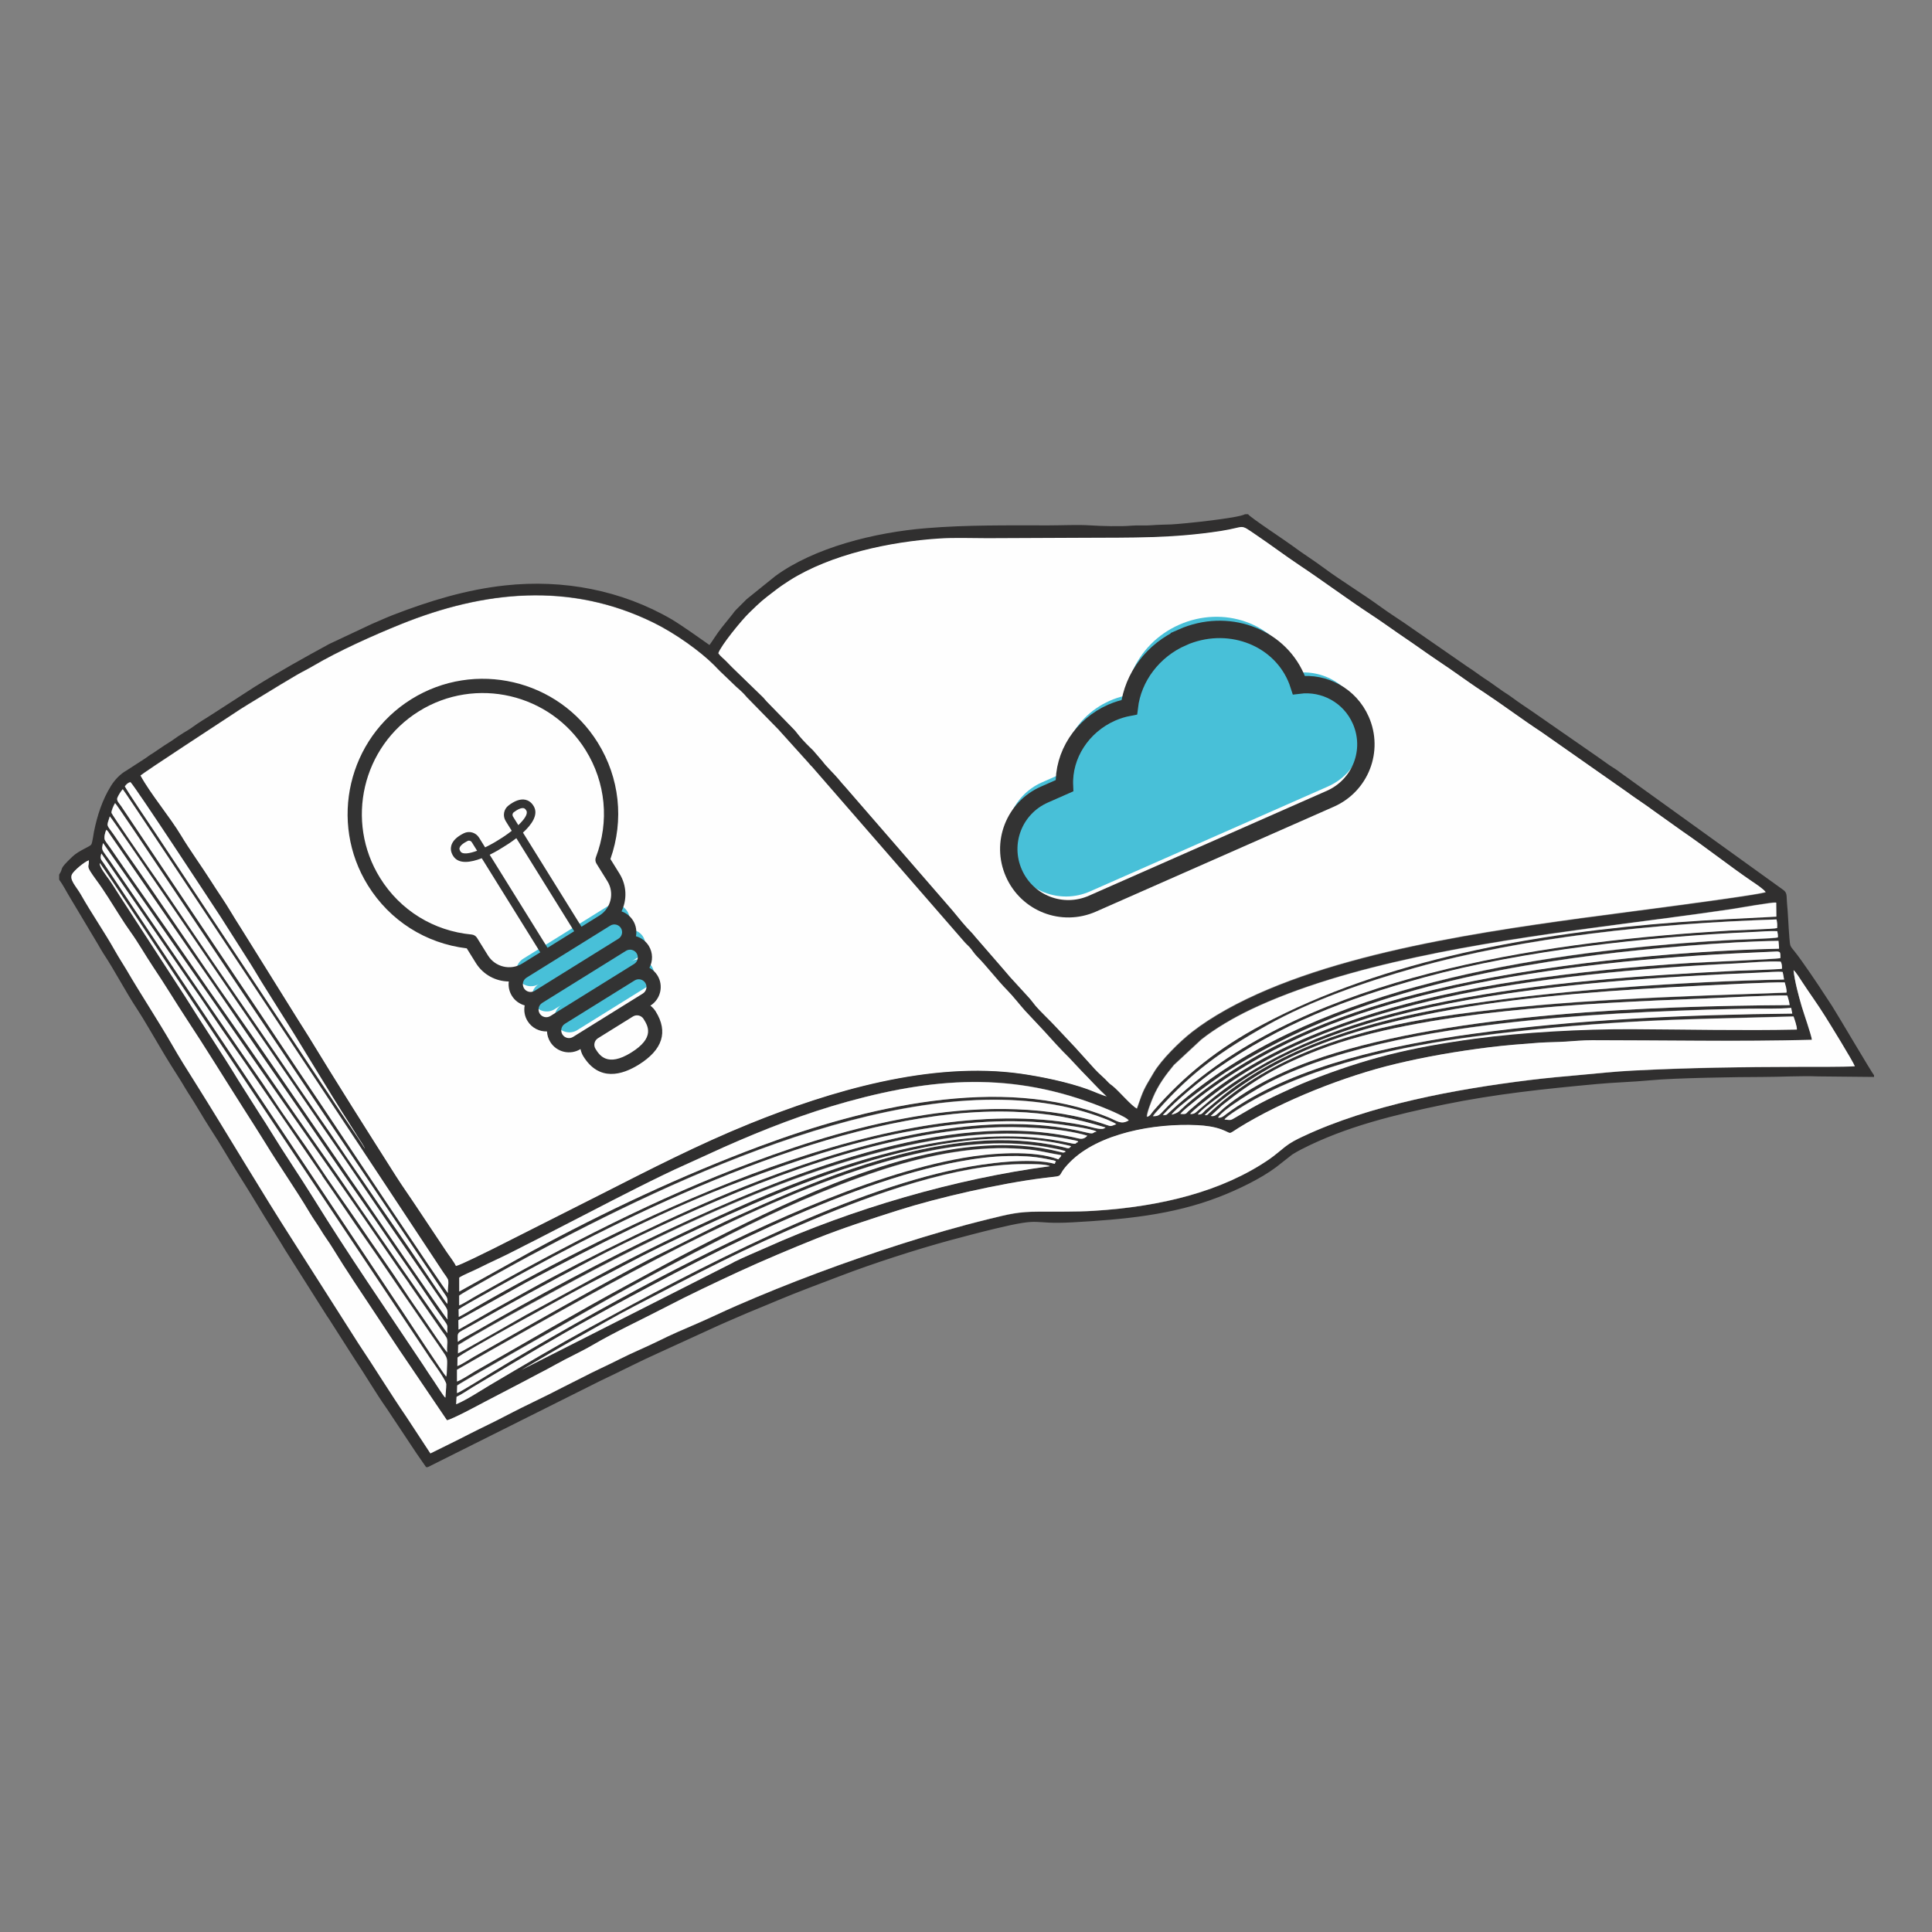 <?xml version="1.0" encoding="iso-8859-1"?>
<!-- Generator: Adobe Illustrator 16.0.0, SVG Export Plug-In . SVG Version: 6.00 Build 0)  -->
<!DOCTYPE svg PUBLIC "-//W3C//DTD SVG 1.1//EN" "http://www.w3.org/Graphics/SVG/1.1/DTD/svg11.dtd">
<svg version="1.1" id="Layer_1" xmlns="http://www.w3.org/2000/svg" xmlns:xlink="http://www.w3.org/1999/xlink" x="0px" y="0px"
	 width="1000px" height="1000px" viewBox="0 0 1000 1000" style="enable-background:new 0 0 1000 1000;" xml:space="preserve">
<rect x="0" y="0" width="1000" height="1000" fill="#808080" stroke="none"/>
<g id="Layer_x0020_1">
	<g id="_2279374912">
		<path style="fill:#FEFEFE;" d="M72.711,401.602c5.189,9.514,14.992,21.047,21.119,31.21c4.036,6.775,10.667,15.928,15.568,23.713
			c1.658,2.594,3.387,5.261,5.045,7.711c3.459,5.045,6.702,10.74,10.09,16.074l30.056,48.22c1.659,2.739,3.459,5.333,5.045,8
			c14.488,23.857,30.272,48.652,45.193,72.222c3.531,5.55,6.847,10.235,10.379,15.497l15.712,23.568
			c1.37,2.091,4.18,5.622,5.045,7.641c2.306-0.431,16.217-7.425,19.461-9.009l56.221-28.4c25.01-12.684,50.021-25.586,76.545-36.326
			c41.301-16.65,93.485-32.435,140.334-25.803c10.884,1.513,24.002,4.324,34.31,8c2.378,0.864,8.288,3.531,10.089,3.748
			c-4.685-4.324-8.721-9.01-13.188-13.406l-6.488-6.919c-3.819-3.676-9.369-9.803-12.973-13.84l-9.732-10.379
			c-2.809-3.171-5.911-7.208-9.226-10.595c-5.045-5.045-10.595-12.471-15.783-17.659c-1.153-1.225-1.947-2.451-2.957-3.749
			c-1.08-1.369-2.162-2.162-3.244-3.387l-78.996-90.817c-0.649-0.577-1.009-1.009-1.585-1.73L402.896,377.6
			c-1.297-1.369-2.091-2.162-3.316-3.387l-13.118-13.407c-2.666-3.243-5.045-4.757-6.775-6.631l-6.847-6.559
			c-1.226-1.153-1.946-2.018-3.171-3.244c-7.137-7.135-19.967-16.434-31.499-22.055c-43.173-21.191-87.718-16.506-130.748,0.865
			c-14.127,5.693-32.435,13.911-45.337,21.55c-2.739,1.658-5.693,3.028-8.649,4.758c-5.766,3.387-10.956,6.558-16.506,9.946
			c-5.549,3.459-11.244,6.704-16.504,10.307c-4.469,3.027-46.13,30.057-47.859,31.857H72.711z"/>
		<path style="fill:#FEFEFE;" d="M371.831,338.245c0.793,1.082,2.596,2.596,3.604,3.605c1.226,1.152,2.235,2.377,3.461,3.531
			l14.342,13.911c1.441,1.369,2.019,1.947,3.388,3.604l13.983,14.344c1.37,1.369,1.874,2.378,3.171,3.819
			c2.452,2.812,4.325,4.686,6.992,7.28l4.901,5.694c1.801,2.522,6.054,6.487,8.36,9.298c1.081,1.369,2.018,2.451,3.244,3.748
			l52.473,60.473c1.081,1.297,2.089,2.377,3.243,3.748c3.532,4.181,5.911,7.425,9.875,11.388c0.721,0.722,1.081,1.226,1.657,1.947
			l14.704,16.938c1.154,1.297,2.235,2.667,3.389,3.966l10.018,10.954c1.152,1.225,2.163,2.738,3.244,4.036
			c1.944,2.379,7.929,8.001,10.308,10.668l10.308,10.955c1.152,1.297,2.161,2.45,3.313,3.677l6.774,7.495
			c2.309,2.596,4.614,4.254,7.066,6.92c0.648,0.721,1.226,1.081,2.017,1.656c3.388,2.668,10.019,10.669,12.757,11.822
			c3.461-10.019,3.316-9.587,8.723-18.668c3.891-6.56,13.262-15.93,19.964-21.118c2.598-2.019,5.046-3.748,8.002-5.694
			c49.807-32.434,133.485-44.832,193.096-53.049c10.812-1.513,93.267-11.965,95.716-13.55c-0.935-1.514-5.189-4.253-6.991-5.55
			c-11.746-8-24.145-17.875-36.254-26.092l-14.559-10.379c-4.829-3.604-9.874-6.776-14.632-10.308l-43.824-30.705
			c-10.018-6.559-19.533-13.767-29.551-20.397c-4.902-3.244-9.946-6.776-14.776-10.163c-4.756-3.388-9.802-6.559-14.63-10.019
			c-5.047-3.604-9.802-6.775-14.777-10.234c-4.901-3.388-9.803-6.919-14.776-10.163c-11.892-7.857-24.938-17.515-36.76-25.371
			c-7.422-4.902-14.701-10.452-22.054-15.426c-9.369-6.27-5.119-4.325-18.598-2.233c-25.297,3.892-45.84,3.459-71.5,3.531
			c-16.433,0.073-32.867,0.145-49.3,0.217c-8.002,0-16.939-0.361-24.795,0.144c-25.804,1.658-56.292,8.29-77.7,21.767
			c-2.739,1.73-5.045,3.315-7.352,5.118c-6.992,5.334-7.135,5.478-13.406,11.532c-4.18,4.036-14.92,17.227-16.074,21.046
			L371.831,338.245z"/>
		<path style="fill:#302F2F;" d="M269.771,709.084l14.198-8.29c4.829-2.811,9.515-5.55,14.56-8.288
			c9.802-5.405,19.46-11.028,29.624-16.361c33.443-17.37,56.797-29.84,92.402-44.832c31.643-13.334,74.744-28.975,109.772-28.831
			c3.101,0,10.885-0.144,13.119,1.081c-49.083,6.486-102.349,22.056-147.325,42.309c-5.551,2.523-11.028,4.757-16.363,7.353
			l-109.988,55.788V709.084z M236.11,726.815l0.215-3.821c2.595-1.153,5.91-3.46,8.433-5.046c2.956-1.802,5.623-3.387,8.578-5.116
			c16.938-10.09,34.669-20.687,51.967-30.2c53.338-29.408,130.965-70.491,191.727-81.521c8.071-1.439,16.36-2.521,24.868-2.738
			c6.413-0.145,12.828,0.144,19.172,1.368l4.25,0.866c1.804,0.648,0.724,0.144,1.227,0.865c-1.227,0.938-0.359,0-0.503,0.938
			c-12.833-3.533-36.328-0.217-49.159,2.378c-61.048,12.253-135.792,51.823-191.22,82.096
			c-16.938,9.297-35.318,20.037-52.111,30.056c-5.479,3.244-11.533,7.353-17.371,9.876H236.11z M236.398,721.049l0.144-4.036
			c3.46-2.595,66.095-37.913,69.627-39.933c23.353-13.261,47.066-25.803,71.573-38.272c23.857-12.107,49.949-23.93,76.978-32.867
			c21.479-7.063,46.85-12.83,70.275-11.604c12.613,0.648,13.477,1.658,24.217,3.462c-0.505,1.513-0.936,1.008-1.513,2.161
			c-12.901-4.975-35.389-3.171-49.517-0.722c-50.887,9.011-111.287,38.058-157.056,61.986
			c-27.822,14.56-60.544,33.156-87.429,49.518c-2.308,1.369-15.929,9.946-17.371,10.234L236.398,721.049z M236.542,715.066v-6.199
			l17.227-9.875c59.968-33.947,137.883-78.492,202.753-97.304c22.92-6.631,46.994-11.244,71.571-9.658
			c6.128,0.36,12.037,1.153,18.021,2.378c0.936,0.217,1.803,0.36,2.739,0.576l2.161,0.578c0.648,0.432,0-0.218,0.505,0.503
			l-0.937,0.361c-0.577,0.072-0.864,0-1.44-0.217c-6.849-1.729-13.551-2.811-20.687-3.315
			c-50.166-3.459-106.891,22.272-149.416,43.463c-12.254,6.055-24.363,12.326-36.255,18.812c-5.983,3.315-11.893,6.415-17.947,9.73
			c-27.102,14.702-52.689,29.911-79.212,44.904c-2.452,1.441-6.56,4.18-9.01,5.116L236.542,715.066z M236.686,707.064l0.072-4.322
			c0.577-1.588,62.995-35.752,69.411-38.995c11.965-6.054,23.569-12.542,35.75-18.453c55.932-27.028,145.812-69.122,212.412-52.038
			c-1.298,1.658-1.368,1.08-4.613,0.359c-14.345-3.243-29.552-4.18-44.183-2.954c-44.69,3.82-86.782,21.694-125.704,39.498
			c-12.614,5.767-24.362,12.108-36.688,18.091c-9.586,4.612-26.308,13.768-35.966,19.101
			c-21.263,11.677-40.796,22.921-61.554,34.669C243.389,703.317,238.848,706.272,236.686,707.064z M236.83,700.507l0.145-4.469
			c9.083-5.551,24.795-14.344,34.453-19.606c11.605-6.27,23.281-12.612,35.246-18.956c56.796-29.84,135.361-65.806,201.023-70.347
			c8.794-0.649,17.732-0.649,26.453-0.072c4.18,0.288,8.216,0.721,12.396,1.37c1.946,0.288,3.819,0.576,5.692,0.938l4.256,0.863
			c1.943,0.576,0.791,0.072,1.296,0.793c-2.091,0.361,0.288,1.515-4.827,0.361c-5.48-1.297-12.328-2.307-17.95-2.74
			c-51.102-4.396-109.484,16.435-154.028,36.472c-25.371,11.461-49.805,23.209-73.518,36.038l-35.462,19.317
			c-3.171,1.729-33.66,19.39-35.39,19.966L236.83,700.507z M237.047,694.38c-0.217-5.334-0.577-4.108,5.91-7.784
			c21.334-12.109,40.435-22.561,62.418-34.093c11.893-6.271,24.507-12.325,36.975-18.163
			c50.454-23.643,112.658-47.644,169.599-50.743c14.993-0.792,37.335,0.072,50.887,4.181c-1.153,1.369-2.596,1.874-4.398,1.441
			c-68.184-16.288-153.883,19.749-213.348,47.571c-30.633,14.344-69.41,35.174-99.105,52.399c-1.802,1.082-7.785,4.182-8.793,5.19
			H237.047z M237.335,688.11l-0.073-4.759l35.174-19.604c36.687-19.245,72.509-37.913,111.719-52.616
			c26.885-10.092,54.275-19.388,84.403-25.155c24.723-4.686,50.309-7.208,75.753-4.542c3.893,0.434,21.408,2.668,23.281,4.324
			c-2.45,0.29-0.863,1.515-5.189,0.435c-56.437-13.91-127.29,8.073-177.743,28.181c-33.66,13.479-78.997,35.535-111.936,53.915
			c-5.981,3.314-11.964,6.631-17.803,9.874c-5.982,3.315-11.749,6.776-17.515,10.019L237.335,688.11z M237.406,681.621l-0.071-3.892
			c1.946-1.585,32.795-18.523,35.606-20.11c69.555-38.056,170.606-84.979,251.549-82.166c18.094,0.648,31.784,3.314,47.715,8.144
			l-0.864,0.505c-1.947,0.793-6.632-0.865-9.947-1.515c-4.037-0.864-7.928-1.44-12.038-2.017
			c-25.226-3.387-52.183-1.369-76.688,3.172c-56.22,10.306-113.234,34.163-163.183,59.03
			c-20.758,10.307-43.103,22.198-63.212,33.804C243.389,678.234,240.29,680.18,237.406,681.621z M237.551,675.713v-5.118
			c1.658-1.587,33.588-19.1,36.183-20.47c76.691-41.085,196.556-98.314,283.047-75.969c5.261,1.368,17.372,5.188,20.902,7.639
			l-0.359,0.145c-2.523,1.009-2.523,1.009-4.613,0.286c-28.83-10.161-64.869-9.801-94.277-5.188
			c-31.786,4.973-60.834,13.982-88.799,24.361c-49.228,18.309-97.52,43.391-143.001,69.122c-2.594,1.514-6.559,4.109-9.153,5.118
			L237.551,675.713z M237.768,668.432v-7.208c2.739-1.729,6.631-3.171,9.802-4.757c3.388-1.657,6.487-3.243,9.875-4.757
			c6.703-3.099,12.83-6.416,19.461-9.729l28.975-14.921c13.334-6.92,35.894-18.523,48.796-24.217l20.11-9.156
			c20.831-9.226,41.661-17.441,64.077-23.567c48.652-13.406,89.447-15.138,135.937,4.613c1.875,0.792,6.702,2.955,8.506,4.253
			l1.008,0.864c-4.036,2.376-6.055,0.215-10.379-1.514c-55.787-22.85-127.648-4.83-180.264,14.774
			c-40.436,15.065-81.231,34.238-118.568,54.563l-37.191,20.686L237.768,668.432z M633.688,579.416
			c1.081-1.946,11.172-8,12.901-8.938c33.589-19.46,79.212-29.19,117.701-34.236c26.238-3.388,52.4-5.838,79.357-7.425
			c28.254-1.656,56.149-1.945,84.618-2.81c0.434,1.153,1.875,5.262,1.732,6.775c-28.328,0.576-57.301-0.073-85.629-0.216
			c-25.37-0.146-56.292,1.513-81.303,4.973c-33.372,4.54-56.148,10.163-85.628,21.768c-5.262,2.09-9.946,4.324-14.992,6.631
			c-4.827,2.234-9.515,4.613-14.344,7.279l-10.162,5.91c-1.585,0.865-2.667,0.217-4.253,0.217V579.416z M630.373,578.407
			c2.089-4.108,20.684-15.208,26.164-18.091c9.44-4.901,20.396-9.298,31.352-12.758c22.777-7.28,47.428-12.182,72.511-15.712
			c41.156-5.768,81.519-8.001,123.182-9.3c7.062-0.215,14.195-0.359,21.334-0.505c6.848-0.144,15.497,0.218,22.055-0.432
			l0.575,2.956c-55.139,0.576-111.789,3.026-165.198,10.451c-40.51,5.621-90.961,16.145-125.057,39.569
			c-3.531,2.451-4.756,4.253-6.991,3.82H630.373z M626.625,577.614l5.98-5.55c16.362-13.047,29.48-20.759,50.093-28.688
			c52.977-20.396,139.76-24.217,198.72-26.523c9.945-0.36,35.315-1.802,43.535-1.586c0.071,0.073,0.071,0.073,0.144,0.217
			c0,0,1.01,3.027,1.152,4.757c-72.222,0.433-172.697,4.252-241.171,26.669c-17.803,5.839-37.48,14.775-51.605,26.596
			C629.939,576.461,629.146,578.19,626.625,577.614z M623.522,577.111c6.271-6.344,18.165-14.921,26.022-19.751
			c9.441-5.838,19.678-11.1,30.704-15.567c22.776-9.226,46.562-14.85,72.726-19.461c38.059-6.775,86.565-10.092,126.351-12.038
			c7.857-0.36,38.852-2.089,44.33-1.729c0.431,1.586,1.079,3.388,0.936,5.262c-57.083,2.09-115.468,3.676-170.967,11.243
			c-42.165,5.767-84.259,16.65-117.343,42.237c-2.161,1.658-4.036,3.172-6.197,5.046l-4.541,4.036
			c-0.648,0.723-0.721,1.081-2.091,0.795L623.522,577.111z M619.991,576.822c3.174-4.182,22.273-17.372,26.743-20.109
			c9.369-5.912,20.11-11.461,31.137-16.074c22.56-9.441,46.848-16.289,72.942-21.334c51.752-10.091,107.61-13.623,160.731-15.857
			c2.596-0.144,8.867-0.648,11.101-0.288c0.431,1.657,0.431,2.306,0.721,3.892c-49.95,0.937-123.902,5.838-172.48,14.199
			c-41.59,7.137-84.837,19.822-117.486,45.554l-9.515,7.854c-1.296,1.226-1.73,2.453-3.894,2.235V576.822z M615.955,576.606
			c0.939-1.73,11.604-9.803,13.048-10.884c33.731-25.66,76.905-40.076,118.854-49.445c45.411-10.164,102.781-15.424,150.644-17.66
			c6.991-0.359,16.359-1.297,23.136-0.936c0.576,1.153,0.648,2.306,0.648,3.675c-1.37,0.36-19.677,0.865-22.778,1.01
			c-50.884,2.522-100.978,5.91-150.928,15.784c-37.408,7.353-73.52,18.741-104.513,38.49c-10.236,6.486-15.208,10.595-23.784,17.875
			c-1.227,1.009-1.875,2.161-4.253,2.017L615.955,576.606z M610.911,576.532c1.299-1.656,4.613-4.18,6.416-5.693
			c2.305-1.874,4.395-3.604,6.991-5.478c36.183-26.669,75.321-41.371,120.438-52.111c47.501-11.244,103.071-17.155,152.806-19.678
			l21.91-1.009c0.362,0,0.505,0,0.865,0.072c0.938,0.145,1.082,0.36,1.082,3.316c-1.298,0.577-41.013,2.233-46.417,2.522
			c-14.991,0.937-30.273,2.161-45.122,3.748c-28.759,3.027-57.229,6.992-84.547,13.119c-43.822,9.874-92.833,27.028-126.566,56.651
			c-1.01,0.938-2.235,1.874-3.317,2.812c-1.944,1.585-1.079,2.019-4.612,1.803L610.911,576.532z M606.297,576.966
			c1.658-3.315,23.426-19.028,28.256-22.128c56.724-36.326,124.691-52.039,192.014-60.616c25.082-3.172,69.123-7.064,93.917-7.28
			c0.071,1.585,0.289,2.378,0.289,4.036c-55.429,1.298-125.417,8.434-178.752,21.263c-44.688,10.74-85.7,26.524-121.162,53.77
			c-2.306,1.803-4.76,3.75-6.848,5.623c-4.181,3.676-3.75,4.182-7.641,5.261L606.297,576.966z M601.902,577.111
			c6.629-7.352,19.242-17.804,27.605-23.643c33.081-23.137,66.599-36.254,107.466-47.428c51.031-13.91,115.54-21.045,170.031-23.497
			c3.963-0.144,8.937-0.648,12.757-0.432c0.073,0.072,0.073,0.145,0.073,0.288c0.072,0.576,0.358,0.865,0.287,2.884
			c-1.585,0.648-20.83,1.152-24.433,1.369c-7.93,0.432-15.859,0.936-23.859,1.585c-86.854,6.919-195.4,25.299-262.36,83.682
			l-5.118,4.611c-0.865,0.795-0.938,0.722-2.523,0.722L601.902,577.111z M596.642,577.688c0.791-1.299,1.944-2.452,2.883-3.46
			c17.224-19.246,32.29-30.199,56.22-43.607c22.704-12.685,50.958-22.488,76.472-29.695
			c56.727-16.001,124.551-22.994,187.187-25.083c0.359,1.657,0.433,2.739,0.288,4.469c-1.37,0.504-21.479,1.081-24.868,1.297
			c-89.52,5.262-206.357,21.119-276.415,78.347c-2.595,2.092-4.613,3.965-7.064,5.983c-1.225,1.008-2.234,2.017-3.388,3.026
			c-1.368,1.154-2.088,2.019-3.387,3.317C600.102,576.677,600.244,577.688,596.642,577.688z M593.468,578.047
			c-0.071-2.09,2.379-8.218,3.243-10.234c2.739-6.343,6.56-11.533,10.741-16.65l14.197-13.19
			c7.209-5.694,16.794-11.315,25.372-15.425c49.734-23.712,120.369-34.669,176.23-42.236c23.568-3.171,49.011-6.271,72.438-9.802
			c3.746-0.578,21.263-3.677,23.497-3.459l0.07,7.279c-17.153,0.865-33.948,1.585-50.958,2.883
			c-72.51,5.406-152.01,19.245-215.295,53.121c-22.271,11.892-40.218,26.164-56.22,44.544c-1.01,1.153-1.729,3.027-3.459,3.027
			L593.468,578.047z M230.92,716.508c0,2.162-0.289,4.613-0.433,6.775c-1.081-0.794-4.757-6.92-5.838-8.434
			c-2.019-2.811-3.748-5.622-5.694-8.577c-18.957-28.47-38.705-57.085-56.652-86.133c-7.28-11.821-14.92-22.848-22.2-34.741
			c-1.875-3.026-3.676-5.982-5.549-8.722l-11.1-17.514c-8.65-14.271-18.812-29.264-27.678-43.534l-33.66-51.824
			c-1.946-2.956-3.675-5.838-5.622-8.649c-1.009-1.37-5.406-7.063-4.829-8.505c1.082,0.937,44.976,67.248,45.697,68.329
			c7.712,11.604,15.137,22.776,22.848,34.309l102.638,153.957c1.297,1.945,8.073,11.173,8.145,13.189L230.92,716.508z
			 M231.353,735.176c2.883-0.578,15.857-7.568,19.245-9.37l18.812-9.803c3.027-1.514,6.055-3.316,9.154-4.829
			c3.099-1.586,6.343-3.317,9.297-4.974c6.054-3.458,12.614-6.342,18.741-9.874c11.964-6.991,25.082-12.975,37.48-19.461
			c12.685-6.632,25.299-12.613,38.488-18.667c12.326-5.695,27.173-11.967,39.858-17.012c13.767-5.55,27.606-9.946,42.309-14.632
			c20.47-6.558,53.195-14.056,75.682-16.793c12.469-1.514,4.974,0.287,13.405-8.216c14.705-14.85,43.536-20.183,65.952-19.102
			c4.322,0.216,8.504,0.792,12.18,2.09c6.271,2.233,3.101,3.027,9.298-0.792c22.56-13.982,54.779-26.74,81.158-33.013
			c15.568-3.748,31.644-6.559,48.22-8.577c8.722-1.08,17.156-1.729,26.021-2.378c4.541-0.36,9.151-0.288,13.693-0.576
			c4.613-0.289,8.939-0.721,13.695-0.721c37.984,0,75.897,0.721,113.81-0.217c-0.361-2.522-4.253-13.623-5.261-17.227
			c-1.586-5.405-3.676-13.119-4.252-18.812c1.152,0.794,3.604,4.758,4.396,5.983c4.182,6.414,7.786,11.243,12.18,18.235
			c1.588,2.595,14.201,22.848,15.138,25.517c-5.262,0.357-22.848,0.287-29.119,0.287c-28.615,0.07-57.301,0.505-85.842,1.945
			c-9.012,0.434-17.949,1.442-26.886,2.235c-8.939,0.792-17.805,1.585-26.525,2.666c-38.346,4.758-82.529,12.83-117.269,29.192
			c-3.46,1.584-6.56,3.242-9.226,5.332c-2.812,2.234-5.335,4.47-8.363,6.56c-24.075,16.506-55.643,24.434-90.744,26.596
			c-9.154,0.578-19.316,0.36-28.613,0.434c-10.451,0.071-15.139,1.297-25.373,3.748c-15.786,3.893-30.705,8.217-45.769,13.045
			c-29.695,9.515-57.878,20.038-85.196,31.931c-6.846,2.957-13.262,6.128-20.109,9.081c-6.704,2.884-13.694,5.911-20.108,9.082
			c-6.56,3.245-13.336,5.983-19.894,9.299c-6.487,3.315-13.406,6.343-19.821,9.729c-3.316,1.73-6.415,3.173-9.73,4.902
			c-9.442,4.973-20.109,9.729-29.408,14.703c-6.415,3.388-12.829,6.343-19.46,9.731c-3.316,1.658-6.343,3.171-9.73,4.9
			l-10.092,4.975l-12.397-18.886c-8.505-12.396-16.577-25.658-24.794-37.912l-33.516-52.616
			c-17.37-27.029-33.949-55.355-51.03-82.529c-3.965-6.342-8.145-12.9-11.893-19.461c-7.136-12.47-16.145-26.02-23.713-38.993
			c-1.945-3.389-3.892-6.199-5.839-9.658c-5.549-9.875-12.18-19.389-17.803-29.335c-2.378-4.109-6.055-7.568-4.469-10.452
			c1.009-1.802,6.198-6.271,8.65-7.135c0.289,4.18-2.162,1.945,3.82,10.162c2.09,2.811,4.036,5.839,6.054,8.865
			c3.965,6.127,7.641,12.47,11.749,18.092c3.749,5.19,7.785,12.253,11.676,18.092c5.839,8.649,11.605,18.307,17.371,27.028
			c9.442,14.343,19.604,30.85,28.975,45.554c3.893,6.126,7.712,11.964,11.532,18.235c7.568,12.396,15.569,23.712,23.065,36.254
			c1.945,3.316,3.891,5.839,5.837,9.082c1.874,3.172,4.037,5.839,5.911,9.011c7.208,11.891,15.785,24.434,23.497,36.109
			c3.964,5.983,7.856,12.109,11.893,17.948l24.074,35.533L231.353,735.176z M52.457,441.75l45.625,66.456
			c3.82,5.478,7.64,10.955,11.388,16.649c7.136,10.738,15.641,22.56,22.921,33.371l34.381,50.237
			c7.784,11.245,15.064,22.272,22.92,33.373c7.712,11.026,15.208,22.343,22.921,33.372c3.892,5.551,7.496,11.1,11.388,16.577
			c1.946,2.739,3.675,5.477,5.694,8.289c2.163,3.099,1.874,3.243,1.658,9.08c0,0.938,0,2.524-0.36,3.244
			c-1.009-0.937-21.119-31.425-22.489-33.514L53.826,446.795c-1.298-1.947-2.162-2.235-1.298-5.191L52.457,441.75z M53.394,436.343
			l22.633,32.435c7.496,10.883,15.063,21.838,22.705,32.724c15.208,21.767,30.056,43.462,45.264,65.229
			c18.812,26.955,37.985,54.273,56.507,81.375c3.75,5.478,7.497,10.956,11.389,16.361l16.938,24.435
			c0.721,1.082,2.522,3.171,2.739,4.324c0.433,2.233-0.361,4.757,0.144,6.775c-1.226-0.866-9.802-13.84-11.46-16.218
			c-3.821-5.55-7.568-10.885-11.244-16.434c-6.631-10.162-15.497-22.561-22.489-32.867c-7.135-10.523-15.712-22.415-22.56-32.867
			c-7.352-11.172-15.208-21.695-22.488-32.866c-7.063-10.74-15.208-22.056-22.488-32.868l-61.915-90.24
			c-4.109-5.982-4.542-5.189-3.532-9.226L53.394,436.343z M54.979,429.424l0.794,0.792c0.359,0.433,0.432,0.649,0.72,1.082
			c0.433,0.648,0.937,1.37,1.369,2.018c0.938,1.442,1.802,2.523,2.739,3.965l39.066,56.796
			c15.064,21.479,29.479,43.247,44.472,64.726c15.063,21.623,29.407,43.174,44.543,64.727c7.496,10.665,14.631,21.55,22.2,32.29
			c6.343,9.081,13.19,19.604,19.46,28.325c1.946,2.668,0.721,2.595,1.226,5.84c-1.009-0.649-43.463-62.203-45.193-64.727
			c-7.351-10.812-14.775-21.479-22.416-32.363c-15.063-21.407-29.983-43.391-44.976-64.869
			c-7.641-10.885-15.137-21.694-22.56-32.507c-12.975-18.884-26.452-37.695-39.283-56.581c-0.864-1.297-2.089-2.739-2.882-4.108
			C53.61,433.749,54.331,430.866,54.979,429.424z M56.782,422.505c1.658,1.513,62.418,91.033,66.239,96.584l44.11,64.508
			c14.92,21.335,29.408,43.319,44.256,64.726l19.317,28.183c1.441,2.09,0.576,3.604,0.937,6.415
			c-1.513-1.299-44.039-63.717-44.833-64.797c-7.496-10.74-14.703-21.48-22.199-32.291c-14.849-21.552-29.552-43.391-44.544-64.726
			c-18.668-26.597-37.119-54.49-55.787-81.159c-1.874-2.667-3.677-5.334-5.55-8.145C54.908,426.324,55.052,428.054,56.782,422.505z
			 M59.521,415.585c1.081,0.72,57.59,85.7,64.941,96.583c7.28,10.812,14.343,21.406,21.624,32.217
			c14.415,21.553,28.687,42.887,43.246,64.512l40.579,60.472c1.297,1.945,1.874,2.307,1.587,5.404
			c-1.154-1.079-9.587-13.766-11.101-15.999c-10.596-16.002-22.272-32.292-33.155-48.438c-3.676-5.405-7.353-10.596-11.028-16.071
			c-3.532-5.335-7.28-10.812-11.028-16.075c-7.496-10.812-14.704-21.478-22.127-32.361c-14.704-21.552-29.48-42.887-44.112-64.509
			c-7.352-10.812-14.703-21.623-22.128-32.363c-0.864-1.226-19.027-27.534-19.172-28.327
			C57.502,419.622,58.872,416.522,59.521,415.585z M63.485,408.45c1.513,1.585,148.334,223.368,165.921,250.108
			c0.721,1.081,2.378,3.1,2.522,4.107c0.361,2.163-0.504,4.47-0.071,6.56c-1.514-1.081-61.482-91.249-65.663-97.52
			c-7.28-10.812-14.632-21.623-21.839-32.58c-7.208-10.883-14.415-21.623-21.695-32.435l-60.112-89.663
			c-0.937-1.442-2.451-2.74-1.802-4.253C61.25,411.621,62.691,409.242,63.485,408.45z M64.566,406.937
			c0.792-1.154,1.585-1.875,2.883-2.235c2.379,2.307,43.607,65.158,46.779,69.915l15.136,23.786
			c2.522,3.964,4.757,7.929,7.279,11.892c2.523,3.966,4.974,8.073,7.497,11.966c12.468,19.39,24.65,40.507,37.264,60.112
			c1.225,1.946,2.522,4.037,3.748,5.981c0.865,1.37,3.244,4.83,3.676,6.128c-2.452-4.396-11.821-17.659-15.569-23.498
			c-2.522-3.964-5.117-7.712-7.784-11.676L80.062,430.504C76.892,425.676,66.728,410.827,64.566,406.937z M72.567,401.458
			c1.729-1.801,43.391-28.83,47.859-31.857c5.261-3.604,10.882-6.848,16.504-10.308c5.55-3.459,10.74-6.559,16.506-9.946
			c2.956-1.73,5.839-3.1,8.649-4.757c12.902-7.641,31.21-15.857,45.337-21.551c43.03-17.371,87.574-22.055,130.748-0.865
			c11.461,5.622,24.362,14.92,31.499,22.055c1.225,1.226,1.945,2.091,3.171,3.244l6.847,6.559c1.73,1.874,4.109,3.315,6.775,6.631
			l13.118,13.407c1.153,1.225,1.947,2.018,3.316,3.387l15.857,17.588c0.577,0.72,0.937,1.153,1.585,1.73l78.996,90.816
			c1.155,1.299,2.164,2.019,3.244,3.388c1.01,1.298,1.804,2.522,2.957,3.749c5.188,5.189,10.812,12.614,15.783,17.659
			c3.314,3.388,6.343,7.425,9.226,10.596l9.732,10.379c3.604,3.965,9.153,10.164,12.973,13.84l6.488,6.919
			c4.395,4.469,8.503,9.081,13.188,13.406c-1.801-0.289-7.639-2.884-10.089-3.75c-10.235-3.674-23.426-6.414-34.31-7.999
			c-46.85-6.633-99.033,9.082-140.334,25.803c-26.523,10.739-51.607,23.643-76.545,36.327l-56.221,28.399
			c-3.244,1.585-17.155,8.576-19.461,9.01c-0.865-2.02-3.676-5.551-5.045-7.641l-15.712-23.57
			c-3.46-5.262-6.848-9.945-10.379-15.495c-14.993-23.568-30.705-48.436-45.193-72.222c-1.586-2.666-3.387-5.263-5.045-8
			l-30.056-48.22c-3.459-5.262-6.631-10.956-10.09-16.074c-1.658-2.45-3.387-5.118-5.045-7.711
			c-4.901-7.713-11.532-16.938-15.568-23.713c-6.127-10.163-15.929-21.695-21.119-31.21H72.567z M371.759,338.174
			c1.153-3.748,11.893-17.01,16.074-21.046c6.27-6.054,6.415-6.2,13.406-11.532c2.308-1.802,4.685-3.388,7.352-5.118
			c21.407-13.55,51.896-20.11,77.699-21.767c7.856-0.505,16.867-0.146,24.795-0.146c16.433-0.072,32.866-0.143,49.302-0.216
			c25.657-0.144,46.2,0.361,71.5-3.532c13.476-2.089,9.226-4.108,18.594,2.235c7.353,4.974,14.632,10.451,22.057,15.424
			c11.82,7.856,24.795,17.515,36.759,25.372c4.974,3.243,9.874,6.775,14.775,10.163c4.975,3.387,9.731,6.631,14.776,10.233
			c4.828,3.389,9.875,6.633,14.633,10.02c4.829,3.388,9.802,6.992,14.775,10.164c10.019,6.631,19.533,13.838,29.552,20.397
			l43.821,30.705c4.759,3.532,9.805,6.703,14.632,10.307l14.562,10.379c12.108,8.289,24.505,18.092,36.254,26.092
			c1.875,1.225,6.055,4.036,6.993,5.551c-2.454,1.585-84.909,12.036-95.721,13.55c-59.681,8.217-143.36,20.686-193.094,53.048
			c-2.956,1.947-5.406,3.677-8,5.694c-6.704,5.19-16.074,14.561-19.966,21.119c-5.336,9.083-5.262,8.649-8.723,18.669
			c-2.738-1.154-9.37-9.155-12.759-11.821c-0.791-0.577-1.296-0.936-2.016-1.657c-2.451-2.74-4.759-4.397-7.062-6.92l-6.776-7.496
			c-1.225-1.298-2.163-2.378-3.316-3.676l-10.308-10.956c-2.449-2.667-8.36-8.289-10.307-10.668c-1.08-1.297-2.162-2.81-3.243-4.036
			l-10.02-10.955c-1.081-1.297-2.234-2.668-3.388-3.965l-14.702-16.938c-0.649-0.721-1.01-1.297-1.658-1.946
			c-3.965-4.036-6.416-7.208-9.875-11.389c-1.152-1.369-2.089-2.45-3.243-3.748l-52.472-60.473c-1.226-1.297-2.163-2.45-3.244-3.748
			c-2.305-2.812-6.558-6.775-8.36-9.298l-4.901-5.693c-2.739-2.596-4.542-4.397-6.992-7.28c-1.297-1.514-1.801-2.451-3.171-3.821
			l-13.983-14.342c-1.37-1.658-1.947-2.308-3.387-3.604l-14.344-13.912c-1.226-1.153-2.235-2.379-3.46-3.532
			c-1.082-1.009-2.883-2.522-3.604-3.604L371.759,338.174z M30.618,452.776v2.523c1.946,2.595,3.819,6.343,5.766,9.514
			l14.344,24.002c1.009,1.729,1.874,3.315,2.955,4.973c5.694,8.578,11.46,19.75,17.443,28.758
			c3.027,4.542,8.505,14.127,11.532,19.173c1.874,3.101,3.893,6.631,5.839,9.658l4.468,7.064c0.504,0.792,1.008,1.658,1.513,2.45
			c1.009,1.658,1.947,3.315,2.883,4.758c3.965,5.982,7.712,12.757,11.749,18.955c4.686,7.064,10.162,16.723,14.848,24.074
			c5.838,9.082,11.82,19.388,17.659,28.615c2.09,3.243,4.109,6.631,5.91,9.585l20.903,33.013c0.504,0.866,1.009,1.585,1.585,2.379
			l10.451,16.359c1.009,1.587,2.091,3.317,3.1,4.83c5.189,7.713,11.316,18.164,16.65,25.66l13.983,21.047
			c0.577,0.793,0.936,1.44,1.441,2.163l4.901,7.062h0.865l89.232-44.616c9.226-4.324,21.551-10.668,30.2-14.488l30.705-14.055
			c1.874-0.792,3.315-1.44,5.045-2.235c1.947-0.864,3.459-1.439,5.334-2.305c7.062-3.1,13.766-5.693,20.83-8.722
			c9.804-4.108,21.985-8.649,32.219-12.542c16.289-6.27,39.282-13.693,56.22-18.308c7.785-2.09,15.642-4.18,23.714-6.125
			c26.093-6.272,17.658-2.092,40.218-3.317c25.951-1.44,51.537-3.676,75.971-13.188c9.371-3.604,21.551-9.443,29.408-15.353
			l8.359-6.56c1.586-1.01,3.174-1.874,4.685-2.666c22.994-11.822,48.582-17.948,73.881-23.209
			c26.738-5.478,51.823-8.073,78.924-10.597c9.154-0.864,18.956-1.082,27.822-1.945c12.469-1.226,45.697-1.73,58.022-1.73
			c9.226,0,20.036-0.648,28.975-0.288L970,557.433v-0.864c-1.226-1.44-18.813-31.281-21.696-35.823
			c-1.226-1.874-2.593-3.892-3.746-5.693c-3.03-4.758-12.182-18.308-15.715-22.632c-2.45-3.027-2.233-2.451-2.664-7.063
			c-0.506-5.983-0.649-11.965-1.226-17.948c-0.362-3.676,0.358-5.333-2.308-7.063l-83.683-60.256
			c-2.018-1.585-3.531-2.45-5.837-3.964c-2.163-1.442-3.677-2.667-5.694-4.037l-33.948-23.569
			c-4.254-2.955-6.849-4.541-11.317-7.857c-1.802-1.369-3.819-2.45-5.622-3.82l-5.694-4.036c-3.819-2.378-7.641-5.406-11.387-7.784
			l-28.398-19.677c-5.191-3.748-11.244-7.425-17.155-11.749c-8.289-6.054-20.183-13.334-28.327-19.389
			c-5.476-4.107-11.747-8-17.009-11.964c-2.956-2.235-21.552-14.488-22.562-16.073h-1.586c-3.603,2.018-31.425,4.901-38.056,5.262
			c-3.314,0.145-7.136,0.145-10.379,0.433c-3.314,0.289-7.137-0.072-10.381,0.215c-5.477,0.505-15.783,0.217-21.189-0.144
			c-6.631-0.432-14.774,0-21.623,0c-21.334,0-42.381-0.288-63.284,1.442c-26.885,2.163-58.166,10.091-78.203,24.795l-14.849,11.965
			c-1.874,1.874-3.604,3.604-5.478,5.478c-1.082,1.082-1.441,1.874-2.45,3.027l-4.757,5.91c-3.1,3.893-4.901,7.137-6.559,9.299
			l-9.658-6.775c-1.658-1.082-3.244-2.234-4.901-3.315s-3.027-2.018-4.83-3.1c-26.091-15.208-56.292-20.902-86.276-17.659
			c-20.11,2.162-39.209,8.001-57.877,15.208c-3.965,1.514-7.568,3.244-11.389,4.83l-21.911,10.307
			c-12.614,6.847-26.524,14.632-38.634,22.2l-22.199,14.343c-3.387,2.163-6.56,4.036-9.73,6.343
			c-1.513,1.153-3.46,2.235-4.973,3.171c-1.658,1.009-3.244,2.09-4.757,3.171c-1.658,1.225-3.027,1.945-4.974,3.243
			c-1.659,1.154-3.171,2.09-4.901,3.315c-0.793,0.578-1.802,1.155-2.595,1.659c-0.866,0.577-1.441,1.082-2.307,1.657l-9.803,6.343
			c-3.243,1.802-6.126,4.829-8.073,8C52.961,414,50.366,422,48.637,430.504c-0.289,1.442-0.792,5.55-1.369,6.56
			c-0.649,1.225-6.343,3.027-9.804,6.343c-7.567,7.208-4.251,5.333-6.775,9.154L30.618,452.776z"/>
		<path style="fill:#FEFEFE;" d="M207.351,699.713c-3.964-5.838-7.856-11.964-11.893-17.946
			c-7.785-11.75-16.29-24.291-23.497-36.111c-1.946-3.172-4.037-5.838-5.911-9.01c-1.946-3.244-3.892-5.765-5.837-9.081
			c-7.497-12.542-15.498-23.857-23.065-36.256c-3.892-6.269-7.64-12.107-11.532-18.234c-9.371-14.706-19.533-31.281-28.975-45.554
			c-5.766-8.793-11.532-18.38-17.371-27.029c-3.892-5.838-7.928-12.902-11.676-18.091c-4.036-5.622-7.784-11.965-11.749-18.091
			c-1.946-3.027-3.964-6.054-6.054-8.866c-5.982-8.216-3.531-5.983-3.82-10.163c-2.452,0.865-7.641,5.333-8.65,7.136
			c-1.586,2.882,2.09,6.342,4.469,10.451c5.623,9.946,12.253,19.46,17.803,29.334c1.947,3.459,3.821,6.342,5.839,9.659
			c7.568,12.974,16.506,26.525,23.713,38.994c3.748,6.559,7.856,13.117,11.893,19.461c17.082,27.174,33.66,55.5,51.03,82.528
			l33.516,52.615c8.217,12.254,16.289,25.444,24.794,37.913l12.397,18.885l10.092-4.973c3.388-1.658,6.415-3.171,9.73-4.902
			c6.631-3.387,13.045-6.342,19.46-9.729c9.299-4.902,19.966-9.73,29.408-14.705c3.316-1.729,6.415-3.171,9.73-4.9
			c6.415-3.387,13.334-6.415,19.821-9.73c6.558-3.315,13.334-6.056,19.894-9.298c6.414-3.243,13.405-6.198,20.108-9.081
			c6.848-2.956,13.334-6.128,20.109-9.083c27.317-11.893,55.5-22.416,85.196-31.93c15.064-4.829,29.912-9.154,45.769-13.045
			c10.234-2.524,14.992-3.75,25.373-3.75c9.297-0.071,19.531,0.145,28.613-0.431c35.102-2.163,66.599-10.092,90.744-26.598
			c3.028-2.089,5.551-4.324,8.363-6.559c2.739-2.162,5.837-3.747,9.226-5.333c34.813-16.362,78.923-24.437,117.269-29.193
			c8.721-1.08,17.586-1.873,26.525-2.666c8.937-0.793,17.874-1.802,26.886-2.233c28.541-1.515,57.227-1.874,85.842-1.946
			c6.271,0,23.857,0.072,29.119-0.289c-0.937-2.595-13.479-22.921-15.138-25.516c-4.394-7.062-7.998-11.82-12.18-18.235
			c-0.792-1.225-3.243-5.189-4.396-5.981c0.576,5.693,2.666,13.406,4.252,18.811c1.082,3.605,4.974,14.632,5.261,17.228
			c-37.912,1.01-75.897,0.216-113.81,0.216c-4.827,0-9.082,0.434-13.695,0.721c-4.542,0.289-9.152,0.289-13.693,0.576
			c-8.865,0.648-17.3,1.298-26.021,2.379c-16.576,2.091-32.651,4.83-48.22,8.578c-26.307,6.271-58.599,19.028-81.158,33.011
			c-6.197,3.821-3.026,3.099-9.298,0.792c-3.676-1.296-7.857-1.874-12.18-2.089c-22.488-1.082-51.247,4.252-65.952,19.101
			c-8.432,8.504-1.01,6.703-13.405,8.217c-22.487,2.738-55.139,10.233-75.682,16.793c-14.703,4.686-28.542,9.154-42.309,14.632
			c-12.758,5.117-27.533,11.317-39.858,17.011c-13.189,6.127-25.876,12.108-38.488,18.668c-12.326,6.414-25.516,12.47-37.48,19.461
			c-6.056,3.532-12.687,6.488-18.741,9.875c-2.954,1.658-6.198,3.387-9.297,4.973c-3.1,1.585-6.127,3.316-9.154,4.829l-18.812,9.803
			c-3.387,1.802-16.362,8.794-19.245,9.37l-24.074-35.533L207.351,699.713z"/>
		<path style="fill:#FEFEFE;" d="M275.031,647.745c37.336-20.325,78.132-39.497,118.567-54.562
			c52.688-19.604,124.477-37.625,180.266-14.776c4.395,1.802,6.342,3.893,10.378,1.514l-1.01-0.866
			c-1.873-1.296-6.63-3.459-8.503-4.251c-46.489-19.676-87.359-18.02-135.939-4.613c-22.343,6.198-43.245,14.344-64.075,23.569
			l-20.11,9.152c-12.902,5.696-35.463,17.301-48.797,24.219l-28.976,14.921c-6.703,3.315-12.757,6.632-19.46,9.73
			c-3.315,1.513-6.487,3.099-9.874,4.758c-3.1,1.585-7.065,3.027-9.804,4.756v7.207l37.192-20.686L275.031,647.745z"/>
		<path style="fill:#FEFEFE;" d="M593.54,578.047c1.729-0.071,2.451-1.945,3.459-3.027c15.93-18.379,33.876-32.65,56.222-44.544
			c63.283-33.875,142.784-47.714,215.294-53.121c17.01-1.297,33.804-1.946,50.958-2.883l-0.07-7.28
			c-2.235-0.216-19.751,2.883-23.498,3.46c-23.354,3.46-48.869,6.559-72.438,9.802c-55.858,7.568-126.566,18.524-176.227,42.237
			c-8.577,4.109-18.165,9.658-25.372,15.426l-14.198,13.188c-4.183,5.046-8.072,10.235-10.741,16.649
			c-0.864,2.02-3.316,8.146-3.242,10.235L593.54,578.047z"/>
		<path style="fill:#FEFEFE;" d="M237.623,675.713c2.595-1.082,6.487-3.678,9.153-5.118c45.409-25.732,93.701-50.815,143.001-69.122
			c27.895-10.38,56.941-19.39,88.8-24.361c29.479-4.614,65.518-4.975,94.276,5.188c2.092,0.721,2.092,0.721,4.612-0.289l0.362-0.144
			c-3.605-2.451-15.64-6.271-20.903-7.64c-86.42-22.271-206.356,34.957-283.047,75.969c-2.595,1.369-34.525,18.884-36.183,20.471
			v5.116L237.623,675.713z"/>
		<path style="fill:#FEFEFE;" d="M63.557,408.521c-0.793,0.793-2.306,3.171-2.739,4.324c-0.648,1.586,0.793,2.812,1.801,4.253
			l60.112,89.664c7.28,10.812,14.488,21.552,21.696,32.436c7.279,10.955,14.631,21.839,21.84,32.578
			c4.179,6.199,64.148,96.439,65.661,97.521c-0.431-2.092,0.433-4.397,0.073-6.56c-0.144-1.01-1.874-3.1-2.523-4.109
			C211.892,631.889,65.071,410.035,63.557,408.521z"/>
		<path style="fill:#FEFEFE;" d="M596.784,577.759c3.604,0.072,3.46-1.009,7.928-5.406c1.37-1.296,2.018-2.089,3.39-3.315
			c1.151-1.009,2.159-2.018,3.387-3.027c2.451-2.018,4.467-3.892,7.064-5.983c70.129-57.156,186.896-73.012,276.415-78.346
			c3.386-0.217,23.569-0.793,24.867-1.298c0.143-1.73,0.072-2.811-0.29-4.47c-62.636,2.091-130.389,9.083-187.183,25.083
			c-25.59,7.208-53.771,16.939-76.476,29.695c-23.93,13.406-38.992,24.29-56.22,43.607
			C598.729,575.309,597.647,576.461,596.784,577.759z"/>
		<path style="fill:#FEFEFE;" d="M237.479,681.621c2.882-1.441,5.981-3.387,8.864-5.045c20.111-11.605,42.454-23.497,63.212-33.804
			c49.95-24.794,107.036-48.725,163.183-59.03c24.506-4.47,51.463-6.488,76.691-3.172c4.107,0.576,7.927,1.152,12.036,2.017
			c3.389,0.721,8,2.379,9.948,1.515l0.862-0.505c-15.854-4.829-29.623-7.495-47.715-8.144
			c-80.941-2.812-181.994,44.11-251.548,82.166c-2.812,1.515-33.66,18.451-35.607,20.11L237.479,681.621z"/>
		<path style="fill:#FEFEFE;" d="M626.696,577.614c2.521,0.576,3.317-1.153,6.848-4.108c14.198-11.82,33.877-20.757,51.606-26.596
			c68.474-22.417,168.947-26.236,241.171-26.669c-0.143-1.802-1.153-4.757-1.153-4.757c0-0.144-0.071-0.144-0.144-0.217
			c-8.22-0.216-33.517,1.153-43.536,1.586c-59.03,2.307-145.739,6.127-198.716,26.523c-20.687,7.929-33.805,15.641-50.095,28.688
			L626.696,577.614z"/>
		<path style="fill:#FEFEFE;" d="M236.182,726.815c5.838-2.523,11.893-6.632,17.371-9.876c16.793-9.946,35.174-20.759,52.111-30.056
			c55.428-30.272,130.172-69.843,191.22-82.096c12.831-2.595,36.326-5.839,49.159-2.378c0.144-0.938-0.724,0,0.503-0.938
			c-0.577-0.722,0.577-0.288-1.227-0.865l-4.25-0.866c-6.271-1.225-12.759-1.513-19.172-1.368
			c-8.508,0.144-16.724,1.225-24.868,2.738c-60.761,11.029-138.389,52.112-191.727,81.521c-17.298,9.514-35.029,20.11-51.967,30.2
			c-2.955,1.729-5.622,3.314-8.578,5.116c-2.522,1.515-5.837,3.821-8.433,5.046l-0.215,3.821H236.182z"/>
		<path style="fill:#FEFEFE;" d="M166.771,608.463l-34.381-50.237c-7.28-10.812-15.785-22.633-22.921-33.371
			c-3.748-5.694-7.568-11.172-11.388-16.649L52.457,441.75c-0.865,2.955-0.073,3.171,1.297,5.189l154.678,232.088
			c1.369,2.089,21.407,32.579,22.488,33.517c0.36-0.794,0.288-2.309,0.36-3.244c0.217-5.766,0.504-5.91-1.658-9.082
			c-1.947-2.882-3.748-5.55-5.693-8.289c-3.893-5.551-7.497-11.027-11.389-16.576c-7.712-11.101-15.137-22.345-22.92-33.372
			c-7.785-11.173-15.064-22.201-22.92-33.372L166.771,608.463z"/>
		<path style="fill:#FEFEFE;" d="M236.47,721.121c1.37-0.289,15.063-8.866,17.371-10.235c26.885-16.361,59.607-34.885,87.429-49.517
			c45.77-23.931,106.17-52.978,157.057-61.987c14.126-2.523,36.686-4.252,49.517,0.721c0.577-1.153,1.009-0.649,1.512-2.162
			c-10.81-1.801-11.675-2.811-24.218-3.459c-23.423-1.226-48.867,4.541-70.274,11.603c-27.029,8.938-53.122,20.759-76.978,32.867
			c-24.507,12.47-48.22,25.012-71.573,38.275c-3.459,2.017-66.095,37.335-69.627,39.929l-0.145,4.037L236.47,721.121z"/>
		<path style="fill:#FEFEFE;" d="M236.614,715.066c2.522-0.938,6.559-3.678,9.01-5.118c26.523-15.064,52.111-30.271,79.212-44.903
			c6.055-3.316,11.964-6.487,17.947-9.73c11.892-6.488,24.074-12.688,36.255-18.812c42.525-21.12,99.25-46.923,149.416-43.464
			c7.136,0.505,13.838,1.586,20.687,3.315c0.647,0.145,0.863,0.288,1.44,0.216l0.937-0.36c-0.505-0.792,0.072-0.145-0.505-0.504
			l-2.161-0.576c-1.009-0.216-1.804-0.434-2.739-0.577c-5.983-1.226-11.893-2.018-18.021-2.379
			c-24.577-1.585-48.65,3.028-71.571,9.659c-64.87,18.812-142.786,63.428-202.753,97.303l-17.227,9.876v6.199L236.614,715.066z"/>
		<path style="fill:#FEFEFE;" d="M601.974,577.111c1.513,0.072,1.659,0.072,2.521-0.723l5.118-4.612
			c66.96-58.383,175.509-76.763,262.361-83.682c7.928-0.649,15.929-1.153,23.857-1.586c3.604-0.215,22.85-0.721,24.435-1.369
			c0.071-2.091-0.289-2.308-0.289-2.883c0-0.145-0.07-0.145-0.07-0.289c-3.894-0.217-8.868,0.289-12.757,0.432
			c-54.421,2.451-118.929,9.514-170.031,23.497c-40.868,11.173-74.385,24.362-107.468,47.427
			c-8.36,5.839-20.975,16.362-27.605,23.642L601.974,577.111z"/>
		<path style="fill:#FEFEFE;" d="M120.138,521.178c14.992,21.335,29.695,43.176,44.543,64.727c7.495,10.812,14.631,21.55,22.2,32.29
			c0.792,1.081,43.247,63.5,44.832,64.797c-0.36-2.812,0.504-4.325-0.938-6.415l-19.316-28.182
			c-14.847-21.335-29.335-43.318-44.255-64.726l-44.111-64.509c-3.821-5.478-64.581-95.069-66.238-96.583
			c-1.731,5.55-1.875,3.892,1.945,9.298c1.946,2.739,3.675,5.406,5.549,8.145C83.09,466.688,101.47,494.582,120.138,521.178z"/>
		<path style="fill:#FEFEFE;" d="M230.56,723.354c0.071-2.162,0.432-4.613,0.432-6.774c0-2.019-6.776-11.245-8.145-13.19
			L120.209,549.432c-7.711-11.531-15.136-22.775-22.848-34.309c-0.721-1.153-44.615-67.464-45.697-68.328
			c-0.577,1.441,3.82,7.135,4.829,8.504c2.018,2.812,3.676,5.695,5.622,8.65l33.66,51.823c8.866,14.271,19.028,29.264,27.678,43.535
			l11.1,17.515c1.874,2.811,3.675,5.693,5.549,8.721c7.28,11.894,14.848,22.92,22.2,34.741
			c17.947,29.048,37.696,57.661,56.652,86.133c1.947,2.955,3.748,5.767,5.694,8.576c1.081,1.515,4.829,7.642,5.838,8.435
			L230.56,723.354z"/>
		<path style="fill:#FEFEFE;" d="M211.819,664.468c-3.892-5.405-7.64-10.884-11.388-16.361
			c-18.524-27.102-37.696-54.42-56.509-81.375c-15.208-21.768-30.056-43.463-45.264-65.229
			c-7.568-10.885-15.136-21.768-22.704-32.724l-22.632-32.435c-1.009,4.036-0.577,3.244,3.532,9.226l61.913,90.242
			c7.28,10.811,15.497,22.127,22.489,32.867c7.279,11.172,15.208,21.694,22.488,32.868c6.847,10.449,15.424,22.342,22.56,32.865
			c6.992,10.379,15.857,22.705,22.488,32.868c3.676,5.62,7.424,10.883,11.245,16.433c1.657,2.379,10.235,15.354,11.461,16.217
			c-0.505-2.09,0.287-4.612-0.145-6.773c-0.216-1.154-1.946-3.245-2.739-4.326l-16.938-24.434L211.819,664.468z"/>
		<path style="fill:#FEFEFE;" d="M379.759,653.295c5.334-2.667,10.812-4.9,16.363-7.351c44.976-20.182,98.241-35.822,147.325-42.31
			c-2.234-1.225-10.019-1.081-13.119-1.081c-35.028-0.072-78.13,15.569-109.772,28.83c-35.605,14.992-58.959,27.462-92.402,44.833
			c-10.163,5.261-19.821,10.954-29.624,16.36c-5.045,2.739-9.659,5.478-14.56,8.289l-14.198,8.288l109.988-55.786V653.295z"/>
		<path style="fill:#FEFEFE;" d="M237.406,688.181c5.767-3.242,11.604-6.63,17.515-10.019c5.839-3.243,11.822-6.56,17.803-9.874
			c32.939-18.38,78.348-40.437,111.936-53.915c50.453-20.182,121.306-42.091,177.743-28.181c4.326,1.08,2.811-0.145,5.189-0.435
			c-1.873-1.584-19.389-3.891-23.281-4.324c-25.444-2.666-51.03-0.144-75.753,4.542c-30.128,5.768-57.445,15.063-84.403,25.155
			c-39.21,14.632-75.032,33.301-111.719,52.616l-35.174,19.604l0.073,4.759L237.406,688.181z"/>
		<path style="fill:#FEFEFE;" d="M176.285,594.408c3.604,5.479,7.352,10.668,11.028,16.073
			c10.884,16.146,22.488,32.436,33.156,48.436c1.513,2.234,9.947,14.921,11.1,16.002c0.289-3.099-0.289-3.46-1.585-5.406
			l-40.581-60.473c-14.559-21.55-28.83-42.959-43.245-64.509c-7.28-10.811-14.344-21.407-21.624-32.218
			c-7.352-10.884-63.86-95.863-64.942-96.584c-0.648,0.937-2.018,4.036-1.874,5.045c0.144,0.793,18.38,27.172,19.173,28.326
			c7.495,10.667,14.776,21.479,22.126,32.362c14.632,21.623,29.408,42.958,44.111,64.508c7.424,10.884,14.632,21.553,22.128,32.364
			C168.934,583.669,172.754,589.075,176.285,594.408z"/>
		<path style="fill:#FEFEFE;" d="M188.755,623.599c-15.137-21.55-29.479-43.101-44.544-64.724
			c-14.992-21.479-29.479-43.246-44.471-64.726l-39.066-56.796c-0.937-1.442-1.802-2.522-2.738-3.965
			c-0.433-0.648-0.865-1.298-1.37-2.017c-0.288-0.434-0.36-0.649-0.721-1.082l-0.792-0.793c-0.721,1.37-1.37,4.253-0.721,5.406
			c0.792,1.369,2.018,2.812,2.883,4.109c12.829,18.812,26.308,37.696,39.281,56.58c7.424,10.811,14.92,21.625,22.561,32.508
			c15.064,21.479,29.912,43.462,44.976,64.869c7.64,10.811,15.064,21.552,22.417,32.362c1.729,2.521,44.183,64.075,45.192,64.725
			c-0.504-3.242,0.721-3.171-1.225-5.838c-6.271-8.722-13.118-19.246-19.462-28.327
			C203.387,645.151,196.251,634.268,188.755,623.599z"/>
		<path style="fill:#FEFEFE;" d="M237.118,694.452c1.009-1.01,6.992-4.109,8.794-5.189c29.768-17.228,68.545-38.129,99.106-52.4
			C404.554,609.04,490.181,573,558.367,589.29c1.801,0.434,3.244-0.071,4.398-1.44c-13.554-4.107-35.897-4.973-50.889-4.181
			c-56.94,3.099-119.072,27.103-169.598,50.742c-12.397,5.839-25.082,11.894-36.976,18.163
			c-21.983,11.533-41.083,21.983-62.418,34.093c-6.415,3.676-6.127,2.451-5.911,7.785H237.118z"/>
		<path style="fill:#FEFEFE;" d="M633.759,579.489c1.659,0,2.669,0.647,4.255-0.217l10.161-5.911
			c4.757-2.666,9.444-5.045,14.343-7.28c4.975-2.307,9.73-4.54,14.991-6.631c29.409-11.603,52.257-17.227,85.629-21.767
			c25.084-3.389,55.93-5.045,81.306-4.974c28.396,0.145,57.299,0.793,85.623,0.217c0.148-1.514-1.296-5.55-1.727-6.775
			c-28.399,0.865-56.365,1.153-84.62,2.811c-26.956,1.587-53.049,3.965-79.357,7.425c-38.489,4.973-84.113,14.775-117.701,34.236
			c-1.73,1.01-11.82,6.991-12.902,8.938V579.489z"/>
		<path style="fill:#FEFEFE;" d="M623.597,577.111c1.298,0.216,1.37-0.073,2.09-0.794l4.541-4.035
			c2.164-1.874,4.036-3.389,6.2-5.047c33.009-25.586,75.176-36.399,117.341-42.237c55.57-7.641,113.882-9.226,170.966-11.243
			c0.145-1.803-0.505-3.604-0.937-5.263c-5.478-0.287-36.471,1.369-44.329,1.73c-39.784,1.946-88.293,5.262-126.348,12.037
			c-26.093,4.684-49.95,10.308-72.729,19.46c-11.027,4.47-21.264,9.658-30.703,15.569c-7.858,4.901-19.75,13.406-26.02,19.749
			L623.597,577.111z"/>
		<path style="fill:#FEFEFE;" d="M630.442,578.48c2.163,0.432,3.46-1.369,6.993-3.822c34.093-23.496,84.548-34.02,125.054-39.568
			c53.409-7.352,110.062-9.875,165.202-10.452l-0.577-2.954c-6.56,0.648-15.28,0.288-22.057,0.433
			c-7.133,0.144-14.271,0.287-21.334,0.503c-41.66,1.371-82.025,3.605-123.182,9.299c-25.081,3.459-49.732,8.432-72.508,15.712
			c-10.956,3.461-21.912,7.856-31.354,12.758c-5.478,2.812-24.074,13.983-26.163,18.093H630.442z"/>
		<path style="fill:#FEFEFE;" d="M236.903,700.579c1.657-0.577,32.218-18.236,35.39-19.967l35.462-19.316
			c23.713-12.829,48.147-24.578,73.519-36.038c44.544-20.11,102.853-40.939,154.03-36.471c5.622,0.503,12.469,1.513,17.946,2.738
			c5.118,1.153,2.739,0,4.829-0.36c-0.505-0.721,0.577-0.216-1.298-0.793l-4.252-0.864c-1.874-0.361-3.749-0.649-5.694-0.936
			c-4.181-0.65-8.144-1.082-12.396-1.371c-8.795-0.577-17.732-0.577-26.454,0.071c-65.661,4.613-144.226,40.509-201.022,70.347
			c-11.964,6.272-23.641,12.688-35.245,18.957c-9.731,5.262-25.443,13.984-34.454,19.604l-0.144,4.47L236.903,700.579z"/>
		<path style="fill:#FEFEFE;" d="M606.443,576.966c3.963-1.082,3.46-1.586,7.639-5.261c2.091-1.876,4.542-3.819,6.849-5.624
			c35.461-27.316,76.474-43.029,121.16-53.768c53.339-12.83,123.325-20.038,178.75-21.264c0-1.657-0.214-2.45-0.286-4.035
			c-24.794,0.216-68.835,4.035-93.914,7.279c-67.322,8.577-135.293,24.291-192.018,60.617c-4.758,3.1-26.595,18.812-28.253,22.128
			L606.443,576.966z"/>
		<path style="fill:#FEFEFE;" d="M236.758,707.064c2.163-0.721,6.631-3.747,8.938-5.045c20.759-11.748,40.291-22.92,61.554-34.669
			c9.73-5.333,26.381-14.488,35.966-19.101c12.326-5.982,24.146-12.324,36.687-18.091c38.923-17.804,81.015-35.751,125.703-39.498
			c14.705-1.226,29.84-0.289,44.184,2.954c3.244,0.721,3.316,1.299,4.612-0.359c-66.597-17.084-156.479,25.01-212.41,52.038
			c-12.181,5.911-23.786,12.325-35.751,18.453c-6.414,3.243-68.834,37.337-69.411,38.995L236.758,707.064z"/>
		<path style="fill:#FEFEFE;" d="M610.985,576.532c3.529,0.29,2.664-0.144,4.61-1.8c1.082-0.866,2.234-1.875,3.316-2.812
			c33.731-29.624,82.743-46.778,126.567-56.653c27.317-6.127,55.785-10.09,84.546-13.117c14.921-1.586,30.129-2.812,45.121-3.748
			c5.404-0.361,45.12-1.947,46.419-2.523c0-2.955-0.146-3.099-1.082-3.315c-0.361-0.073-0.506-0.073-0.866-0.073l-21.911,1.009
			c-49.731,2.523-105.305,8.361-152.806,19.678c-45.118,10.738-84.255,25.444-120.438,52.111c-2.523,1.874-4.685,3.604-6.991,5.479
			c-1.875,1.515-5.189,4.108-6.417,5.693L610.985,576.532z"/>
		<path style="fill:#FEFEFE;" d="M616.099,576.606c2.38,0.144,3.03-1.011,4.255-2.02c8.578-7.352,13.549-11.388,23.784-17.874
			c30.993-19.678,67.105-31.066,104.513-38.49c49.95-9.874,100.043-13.263,150.931-15.784c3.171-0.145,21.479-0.649,22.775-1.009
			c0-1.371,0-2.523-0.648-3.677c-6.776-0.36-16.145,0.577-23.138,0.937c-47.858,2.235-105.233,7.497-150.639,17.659
			c-41.95,9.37-85.123,23.786-118.857,49.445c-1.368,1.082-12.037,9.154-13.045,10.883L616.099,576.606z"/>
		<path style="fill:#FEFEFE;" d="M620.063,576.822c2.163,0.216,2.597-1.008,3.894-2.235l9.516-7.855
			c32.649-25.732,75.896-38.417,117.484-45.554c48.58-8.361,122.531-13.263,172.481-14.198c-0.288-1.587-0.362-2.235-0.721-3.894
			c-2.234-0.359-8.505,0.218-11.103,0.289c-53.119,2.234-109.05,5.766-160.729,15.856c-26.167,5.118-50.384,11.966-72.942,21.336
			c-11.027,4.612-21.696,10.162-31.137,16.073c-4.471,2.81-23.57,15.929-26.743,20.109V576.822z"/>
		<path style="fill:#FEFEFE;" d="M181.475,582.516c-12.614-19.605-24.867-40.65-37.264-60.112
			c-2.523-3.892-4.973-8.073-7.496-11.964c-2.523-3.965-4.757-7.93-7.28-11.895l-15.136-23.785
			c-3.1-4.757-44.327-67.681-46.779-69.915c-1.225,0.36-2.09,1.082-2.882,2.234c2.163,3.893,12.253,18.741,15.496,23.569
			l85.411,128.801c2.667,4.037,5.262,7.713,7.785,11.676c3.749,5.768,13.045,19.102,15.569,23.499
			c-0.432-1.369-2.811-4.828-3.676-6.127C183.998,586.553,182.772,584.461,181.475,582.516z"/>
	</g>
</g>
<g>
	<g>
		<path style="fill:#48C0D8;" d="M539.293,404.957l123.104-54.281c15.588-6.873,33.794,0.19,40.667,15.777l0,0
			c6.872,15.586-0.192,33.793-15.779,40.666L564.182,461.4c-15.587,6.873-33.795-0.191-40.667-15.776l0,0
			C516.643,430.037,523.707,411.83,539.293,404.957z"/>
		
			<ellipse transform="matrix(-0.404 -0.915 0.915 -0.404 549.511 1083.524)" style="fill:#48C0D8;" cx="627.964" cy="362.632" rx="42.712" ry="45.439"/>
		
			<ellipse transform="matrix(-0.403 -0.915 0.915 -0.403 463.828 1096.483)" style="fill:#48C0D8;" cx="589.35" cy="397.041" rx="37.714" ry="40.122"/>
	</g>
	<path style="fill:none;stroke:#333333;stroke-width:9;" d="M611.997,329.879c-15.11,6.668-25.632,20.519-27.475,36.175
		c-3.129,0.588-6.189,1.53-9.119,2.805c-15.386,6.808-25.145,21.916-24.439,37.838l-10.403,4.588
		c-15.636,6.895-22.672,25.032-15.777,40.667c6.895,15.636,25.03,22.672,40.666,15.778l123.106-54.283
		c15.635-6.895,22.673-25.031,15.778-40.667c-5.647-12.808-18.841-19.842-32.023-18.178c-0.432-1.351-0.934-2.678-1.505-3.976
		c-9.519-21.583-35.847-30.873-58.811-20.748L611.997,329.879z"/>
</g>
<g>
	<g>
		<path style="fill:#48C0D8;" d="M324.741,471.775L324.741,471.775c-2.233-3.593-6.999-4.704-10.591-2.471l-43.368,26.959
			c-3.593,2.233-4.705,6.999-2.472,10.591l0,0c2.233,3.594,6.999,4.704,10.592,2.471c-3.593,2.233-4.705,7-2.472,10.592
			s7,4.706,10.592,2.473l3.625-2.255c-3.593,2.234-4.705,6.998-2.472,10.593c2.233,3.591,6.999,4.703,10.591,2.471l36.118-22.453
			c3.592-2.233,4.704-7,2.471-10.591c-2.233-3.593-6.998-4.704-10.591-2.471l3.625-2.254c3.592-2.233,4.704-7,2.47-10.592
			c-2.232-3.591-6.999-4.704-10.591-2.471C325.861,480.133,326.974,475.368,324.741,471.775z"/>
	</g>
	<path style="fill:#333333;" d="M212.955,361.871c-32.792,20.385-42.886,63.649-22.501,96.44
		c11.328,18.222,29.89,30.009,51.138,32.552l4.71,7.577c3.798,6.109,10.335,9.495,17.045,9.573
		c-0.321,2.506,0.181,5.133,1.616,7.441c1.566,2.519,3.966,4.201,6.621,4.939c-0.514,2.706-0.067,5.604,1.499,8.123
		c2.223,3.574,6.119,5.48,10.05,5.353c0.088,1.875,0.636,3.754,1.695,5.458c3.308,5.32,10.323,6.963,15.649,3.669
		c0.259,1.309,0.74,2.592,1.484,3.789c8.188,13.173,20.083,9.61,28.619,4.305c12.417-7.72,15.38-16.993,8.806-27.569
		c-0.744-1.198-1.683-2.195-2.741-3.007c5.311-3.319,6.942-10.337,3.634-15.658c-1.059-1.702-2.5-3.025-4.142-3.934
		c1.854-3.472,1.869-7.808-0.354-11.383c-1.565-2.518-3.965-4.202-6.621-4.938c0.514-2.708,0.067-5.604-1.499-8.124
		c-1.435-2.308-3.568-3.92-5.958-4.743c2.9-6.051,2.756-13.412-1.042-19.52l-4.71-7.578c7.125-20.18,4.769-42.043-6.558-60.265
		C289.012,351.581,245.748,341.486,212.955,361.871z M329.514,493.437c1.165,1.874,0.588,4.345-1.285,5.508l-3.625,2.254
		l-36.118,22.451l-3.625,2.256c-1.873,1.163-4.344,0.586-5.508-1.287c-1.165-1.873-0.587-4.342,1.285-5.507l43.368-26.959
		C325.88,490.989,328.35,491.564,329.514,493.437z M326.684,544.82c-12.442,7.735-16.501,1.205-18.451-1.932
		c-1.165-1.874-0.588-4.344,1.285-5.508l18.091-11.248c1.874-1.163,4.343-0.586,5.508,1.287
		C335.364,531.035,339.126,537.087,326.684,544.82z M332.725,514.262l-9.014,5.603L305.62,531.11l-9.013,5.604
		c-1.873,1.164-4.344,0.588-5.507-1.284c-1.165-1.873-0.588-4.344,1.285-5.508l36.118-22.453c1.873-1.164,4.343-0.587,5.508,1.286
		C335.172,510.626,334.597,513.097,332.725,514.262z M315.887,479.09c1.873-1.165,4.343-0.588,5.507,1.286
		c1.165,1.874,0.588,4.342-1.285,5.506l-43.368,26.959c-1.873,1.164-4.343,0.59-5.508-1.283c-1.164-1.873-0.587-4.345,1.285-5.508
		l1.746-1.086l39.876-24.789L315.887,479.09z M246.951,440.348c-4.037,1.486-7.481,1.997-8.566,0.424
		c-0.657-0.953-0.61-1.534-0.518-1.888c0.227-0.872,1.18-1.849,2.68-2.782c0.45-0.28,0.951-0.555,1.495-0.823
		c0.768-0.377,1.695-0.1,2.158,0.644L246.951,440.348z M297.198,482.015l-13.788,8.57l-29.945-48.172
		c3.218-1.577,5.877-3.223,7.073-3.993c1.218-0.729,3.874-2.387,6.715-4.578L297.198,482.015z M308.419,443.738
		c-0.411,1.079-0.295,2.286,0.313,3.266l5.663,9.108c3.76,6.05,1.898,14.032-4.152,17.792l-9.272,5.765l-30.28-48.71
		c4.462-4.101,8.08-9.158,5.645-13.529c-1.337-2.401-3.158-3.222-4.447-3.488c-2.519-0.519-5.437,0.484-8.686,2.979
		c-2.495,1.918-3.115,5.395-1.442,8.086l3.118,5.016c-2.146,1.697-4.48,3.304-6.654,4.605c-0.013,0.009-0.027,0.016-0.04,0.026
		c-0.007,0.002-0.013,0.007-0.018,0.01c-2.13,1.373-4.603,2.755-7.075,3.931l-3.118-5.017c-1.673-2.691-5.065-3.674-7.889-2.285
		c-3.675,1.805-5.866,3.982-6.515,6.47c-0.332,1.274-0.4,3.269,1.161,5.532c2.84,4.12,8.977,3.113,14.629,0.926l30.28,48.71
		l-9.272,5.764c-6.05,3.761-14.032,1.899-17.793-4.151l-5.662-9.108c-0.609-0.979-1.641-1.618-2.79-1.726
		c-19.698-1.849-36.973-12.526-47.396-29.295c-18.236-29.335-9.206-68.037,20.129-86.272c29.334-18.236,68.037-9.206,86.272,20.128
		C313.55,405.039,315.479,425.257,308.419,443.738z M268.284,427.087l-2.752-4.426c-0.462-0.744-0.3-1.699,0.376-2.219
		c0.482-0.37,0.951-0.697,1.401-0.977c1.5-0.933,2.8-1.354,3.681-1.172c0.359,0.073,0.901,0.289,1.464,1.3
		C273.384,421.261,271.405,424.124,268.284,427.087z"/>
</g>
</svg>
